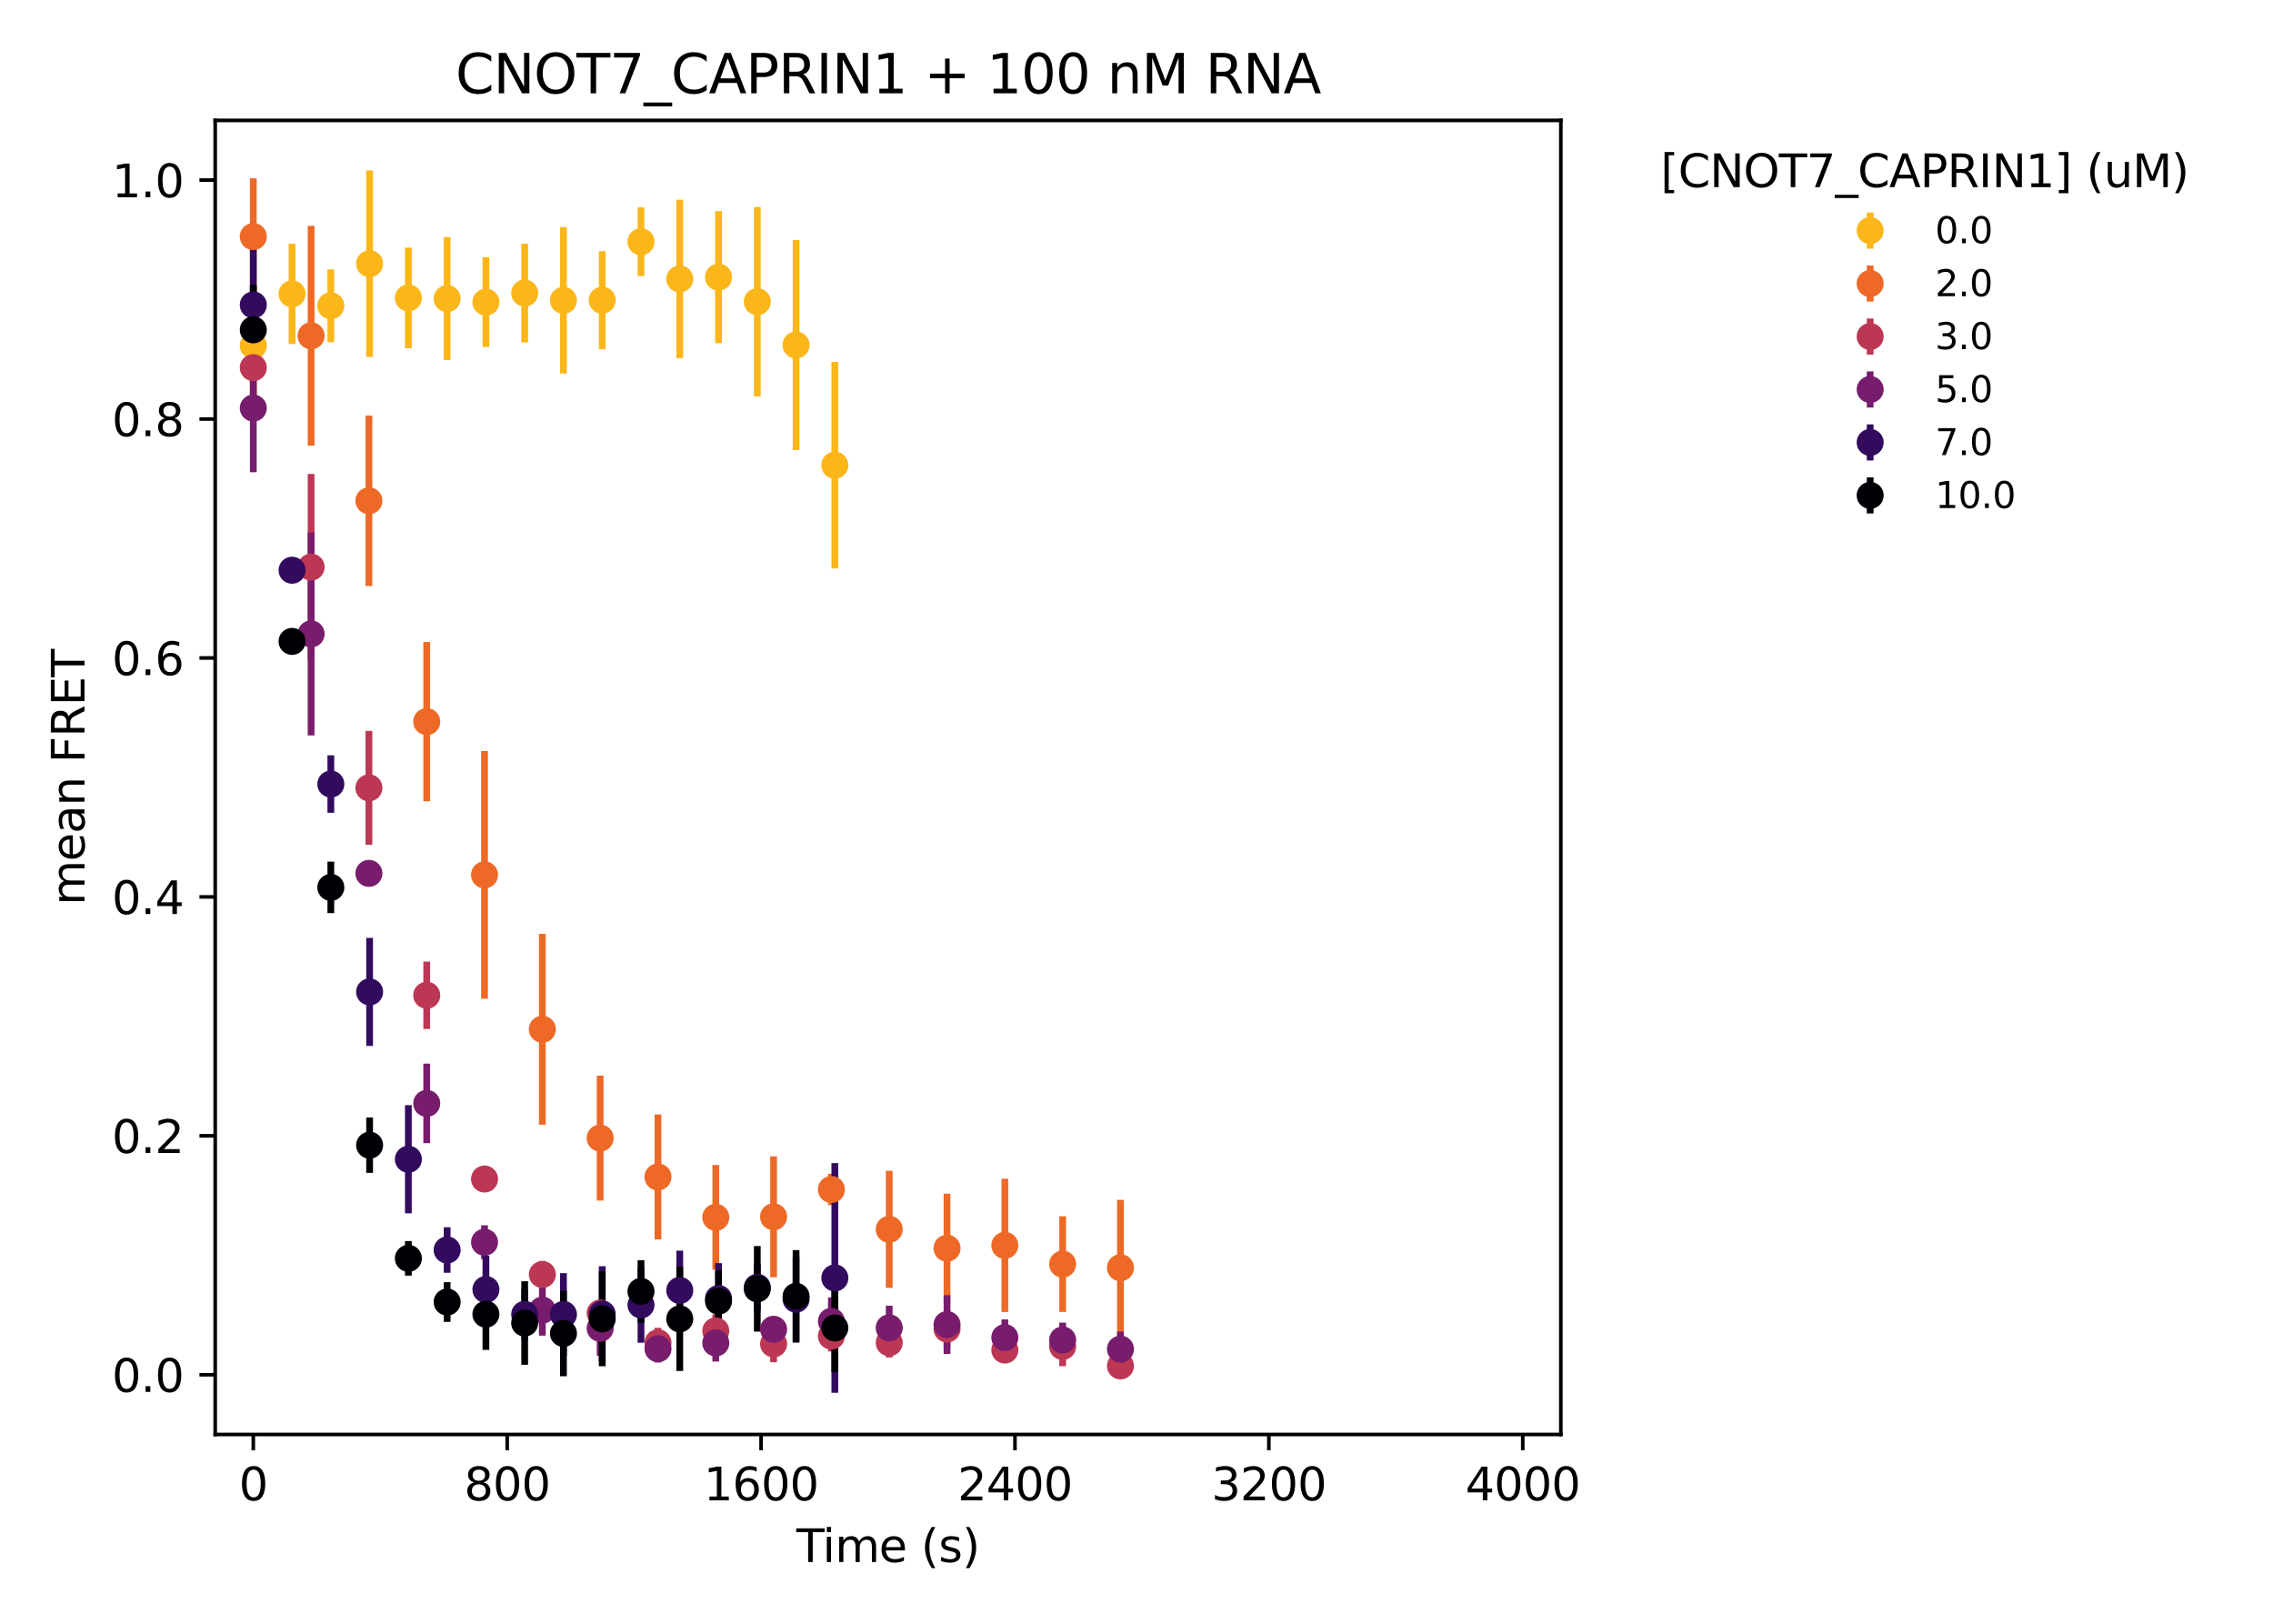 <?xml version="1.0" encoding="utf-8" standalone="no"?>
<!DOCTYPE svg PUBLIC "-//W3C//DTD SVG 1.1//EN"
  "http://www.w3.org/Graphics/SVG/1.1/DTD/svg11.dtd">
<svg xmlns:xlink="http://www.w3.org/1999/xlink" width="504pt" height="360pt" viewBox="0 0 504 360" xmlns="http://www.w3.org/2000/svg" version="1.1">
 <defs>
  <style type="text/css">*{stroke-linejoin: round; stroke-linecap: butt}</style>
 </defs>
 <g id="figure_1">
  <g id="patch_1">
   <path d="M 0 360 
L 504 360 
L 504 0 
L 0 0 
z
" style="fill: #ffffff"/>
  </g>
  <g id="axes_1">
   <g id="patch_2">
    <path d="M 47.72 318.04 
L 346.09 318.04 
L 346.09 26.689 
L 47.72 26.689 
z
" style="fill: #ffffff"/>
   </g>
   <g id="matplotlib.axis_1">
    <g id="xtick_1">
     <g id="line2d_1">
      <defs>
       <path id="mebf3f87aa3" d="M 0 0 
L 0 3.5 
" style="stroke: #000000; stroke-width: 0.8"/>
      </defs>
      <g>
       <use xlink:href="#mebf3f87aa3" x="56.164" y="318.04" style="stroke: #000000; stroke-width: 0.8"/>
      </g>
     </g>
     <g id="text_1">
      <!-- 0 -->
      <g transform="translate(52.983 332.638) scale(0.1 -0.1)">
       <defs>
        <path id="DejaVuSans-30" d="M 2034 4250 
Q 1547 4250 1301 3770 
Q 1056 3291 1056 2328 
Q 1056 1369 1301 889 
Q 1547 409 2034 409 
Q 2525 409 2770 889 
Q 3016 1369 3016 2328 
Q 3016 3291 2770 3770 
Q 2525 4250 2034 4250 
z
M 2034 4750 
Q 2819 4750 3233 4129 
Q 3647 3509 3647 2328 
Q 3647 1150 3233 529 
Q 2819 -91 2034 -91 
Q 1250 -91 836 529 
Q 422 1150 422 2328 
Q 422 3509 836 4129 
Q 1250 4750 2034 4750 
z
" transform="scale(0.016)"/>
       </defs>
       <use xlink:href="#DejaVuSans-30"/>
      </g>
     </g>
    </g>
    <g id="xtick_2">
     <g id="line2d_2">
      <g>
       <use xlink:href="#mebf3f87aa3" x="112.461" y="318.04" style="stroke: #000000; stroke-width: 0.8"/>
      </g>
     </g>
     <g id="text_2">
      <!-- 800 -->
      <g transform="translate(102.917 332.638) scale(0.1 -0.1)">
       <defs>
        <path id="DejaVuSans-38" d="M 2034 2216 
Q 1584 2216 1326 1975 
Q 1069 1734 1069 1313 
Q 1069 891 1326 650 
Q 1584 409 2034 409 
Q 2484 409 2743 651 
Q 3003 894 3003 1313 
Q 3003 1734 2745 1975 
Q 2488 2216 2034 2216 
z
M 1403 2484 
Q 997 2584 770 2862 
Q 544 3141 544 3541 
Q 544 4100 942 4425 
Q 1341 4750 2034 4750 
Q 2731 4750 3128 4425 
Q 3525 4100 3525 3541 
Q 3525 3141 3298 2862 
Q 3072 2584 2669 2484 
Q 3125 2378 3379 2068 
Q 3634 1759 3634 1313 
Q 3634 634 3220 271 
Q 2806 -91 2034 -91 
Q 1263 -91 848 271 
Q 434 634 434 1313 
Q 434 1759 690 2068 
Q 947 2378 1403 2484 
z
M 1172 3481 
Q 1172 3119 1398 2916 
Q 1625 2713 2034 2713 
Q 2441 2713 2670 2916 
Q 2900 3119 2900 3481 
Q 2900 3844 2670 4047 
Q 2441 4250 2034 4250 
Q 1625 4250 1398 4047 
Q 1172 3844 1172 3481 
z
" transform="scale(0.016)"/>
       </defs>
       <use xlink:href="#DejaVuSans-38"/>
       <use xlink:href="#DejaVuSans-30" x="63.623"/>
       <use xlink:href="#DejaVuSans-30" x="127.246"/>
      </g>
     </g>
    </g>
    <g id="xtick_3">
     <g id="line2d_3">
      <g>
       <use xlink:href="#mebf3f87aa3" x="168.757" y="318.04" style="stroke: #000000; stroke-width: 0.8"/>
      </g>
     </g>
     <g id="text_3">
      <!-- 1600 -->
      <g transform="translate(156.032 332.638) scale(0.1 -0.1)">
       <defs>
        <path id="DejaVuSans-31" d="M 794 531 
L 1825 531 
L 1825 4091 
L 703 3866 
L 703 4441 
L 1819 4666 
L 2450 4666 
L 2450 531 
L 3481 531 
L 3481 0 
L 794 0 
L 794 531 
z
" transform="scale(0.016)"/>
        <path id="DejaVuSans-36" d="M 2113 2584 
Q 1688 2584 1439 2293 
Q 1191 2003 1191 1497 
Q 1191 994 1439 701 
Q 1688 409 2113 409 
Q 2538 409 2786 701 
Q 3034 994 3034 1497 
Q 3034 2003 2786 2293 
Q 2538 2584 2113 2584 
z
M 3366 4563 
L 3366 3988 
Q 3128 4100 2886 4159 
Q 2644 4219 2406 4219 
Q 1781 4219 1451 3797 
Q 1122 3375 1075 2522 
Q 1259 2794 1537 2939 
Q 1816 3084 2150 3084 
Q 2853 3084 3261 2657 
Q 3669 2231 3669 1497 
Q 3669 778 3244 343 
Q 2819 -91 2113 -91 
Q 1303 -91 875 529 
Q 447 1150 447 2328 
Q 447 3434 972 4092 
Q 1497 4750 2381 4750 
Q 2619 4750 2861 4703 
Q 3103 4656 3366 4563 
z
" transform="scale(0.016)"/>
       </defs>
       <use xlink:href="#DejaVuSans-31"/>
       <use xlink:href="#DejaVuSans-36" x="63.623"/>
       <use xlink:href="#DejaVuSans-30" x="127.246"/>
       <use xlink:href="#DejaVuSans-30" x="190.869"/>
      </g>
     </g>
    </g>
    <g id="xtick_4">
     <g id="line2d_4">
      <g>
       <use xlink:href="#mebf3f87aa3" x="225.053" y="318.04" style="stroke: #000000; stroke-width: 0.8"/>
      </g>
     </g>
     <g id="text_4">
      <!-- 2400 -->
      <g transform="translate(212.328 332.638) scale(0.1 -0.1)">
       <defs>
        <path id="DejaVuSans-32" d="M 1228 531 
L 3431 531 
L 3431 0 
L 469 0 
L 469 531 
Q 828 903 1448 1529 
Q 2069 2156 2228 2338 
Q 2531 2678 2651 2914 
Q 2772 3150 2772 3378 
Q 2772 3750 2511 3984 
Q 2250 4219 1831 4219 
Q 1534 4219 1204 4116 
Q 875 4013 500 3803 
L 500 4441 
Q 881 4594 1212 4672 
Q 1544 4750 1819 4750 
Q 2544 4750 2975 4387 
Q 3406 4025 3406 3419 
Q 3406 3131 3298 2873 
Q 3191 2616 2906 2266 
Q 2828 2175 2409 1742 
Q 1991 1309 1228 531 
z
" transform="scale(0.016)"/>
        <path id="DejaVuSans-34" d="M 2419 4116 
L 825 1625 
L 2419 1625 
L 2419 4116 
z
M 2253 4666 
L 3047 4666 
L 3047 1625 
L 3713 1625 
L 3713 1100 
L 3047 1100 
L 3047 0 
L 2419 0 
L 2419 1100 
L 313 1100 
L 313 1709 
L 2253 4666 
z
" transform="scale(0.016)"/>
       </defs>
       <use xlink:href="#DejaVuSans-32"/>
       <use xlink:href="#DejaVuSans-34" x="63.623"/>
       <use xlink:href="#DejaVuSans-30" x="127.246"/>
       <use xlink:href="#DejaVuSans-30" x="190.869"/>
      </g>
     </g>
    </g>
    <g id="xtick_5">
     <g id="line2d_5">
      <g>
       <use xlink:href="#mebf3f87aa3" x="281.349" y="318.04" style="stroke: #000000; stroke-width: 0.8"/>
      </g>
     </g>
     <g id="text_5">
      <!-- 3200 -->
      <g transform="translate(268.624 332.638) scale(0.1 -0.1)">
       <defs>
        <path id="DejaVuSans-33" d="M 2597 2516 
Q 3050 2419 3304 2112 
Q 3559 1806 3559 1356 
Q 3559 666 3084 287 
Q 2609 -91 1734 -91 
Q 1441 -91 1130 -33 
Q 819 25 488 141 
L 488 750 
Q 750 597 1062 519 
Q 1375 441 1716 441 
Q 2309 441 2620 675 
Q 2931 909 2931 1356 
Q 2931 1769 2642 2001 
Q 2353 2234 1838 2234 
L 1294 2234 
L 1294 2753 
L 1863 2753 
Q 2328 2753 2575 2939 
Q 2822 3125 2822 3475 
Q 2822 3834 2567 4026 
Q 2313 4219 1838 4219 
Q 1578 4219 1281 4162 
Q 984 4106 628 3988 
L 628 4550 
Q 988 4650 1302 4700 
Q 1616 4750 1894 4750 
Q 2613 4750 3031 4423 
Q 3450 4097 3450 3541 
Q 3450 3153 3228 2886 
Q 3006 2619 2597 2516 
z
" transform="scale(0.016)"/>
       </defs>
       <use xlink:href="#DejaVuSans-33"/>
       <use xlink:href="#DejaVuSans-32" x="63.623"/>
       <use xlink:href="#DejaVuSans-30" x="127.246"/>
       <use xlink:href="#DejaVuSans-30" x="190.869"/>
      </g>
     </g>
    </g>
    <g id="xtick_6">
     <g id="line2d_6">
      <g>
       <use xlink:href="#mebf3f87aa3" x="337.646" y="318.04" style="stroke: #000000; stroke-width: 0.8"/>
      </g>
     </g>
     <g id="text_6">
      <!-- 4000 -->
      <g transform="translate(324.921 332.638) scale(0.1 -0.1)">
       <use xlink:href="#DejaVuSans-34"/>
       <use xlink:href="#DejaVuSans-30" x="63.623"/>
       <use xlink:href="#DejaVuSans-30" x="127.246"/>
       <use xlink:href="#DejaVuSans-30" x="190.869"/>
      </g>
     </g>
    </g>
    <g id="text_7">
     <!-- Time (s) -->
     <g transform="translate(176.576 346.317) scale(0.1 -0.1)">
      <defs>
       <path id="DejaVuSans-54" d="M -19 4666 
L 3928 4666 
L 3928 4134 
L 2272 4134 
L 2272 0 
L 1638 0 
L 1638 4134 
L -19 4134 
L -19 4666 
z
" transform="scale(0.016)"/>
       <path id="DejaVuSans-69" d="M 603 3500 
L 1178 3500 
L 1178 0 
L 603 0 
L 603 3500 
z
M 603 4863 
L 1178 4863 
L 1178 4134 
L 603 4134 
L 603 4863 
z
" transform="scale(0.016)"/>
       <path id="DejaVuSans-6d" d="M 3328 2828 
Q 3544 3216 3844 3400 
Q 4144 3584 4550 3584 
Q 5097 3584 5394 3201 
Q 5691 2819 5691 2113 
L 5691 0 
L 5113 0 
L 5113 2094 
Q 5113 2597 4934 2840 
Q 4756 3084 4391 3084 
Q 3944 3084 3684 2787 
Q 3425 2491 3425 1978 
L 3425 0 
L 2847 0 
L 2847 2094 
Q 2847 2600 2669 2842 
Q 2491 3084 2119 3084 
Q 1678 3084 1418 2786 
Q 1159 2488 1159 1978 
L 1159 0 
L 581 0 
L 581 3500 
L 1159 3500 
L 1159 2956 
Q 1356 3278 1631 3431 
Q 1906 3584 2284 3584 
Q 2666 3584 2933 3390 
Q 3200 3197 3328 2828 
z
" transform="scale(0.016)"/>
       <path id="DejaVuSans-65" d="M 3597 1894 
L 3597 1613 
L 953 1613 
Q 991 1019 1311 708 
Q 1631 397 2203 397 
Q 2534 397 2845 478 
Q 3156 559 3463 722 
L 3463 178 
Q 3153 47 2828 -22 
Q 2503 -91 2169 -91 
Q 1331 -91 842 396 
Q 353 884 353 1716 
Q 353 2575 817 3079 
Q 1281 3584 2069 3584 
Q 2775 3584 3186 3129 
Q 3597 2675 3597 1894 
z
M 3022 2063 
Q 3016 2534 2758 2815 
Q 2500 3097 2075 3097 
Q 1594 3097 1305 2825 
Q 1016 2553 972 2059 
L 3022 2063 
z
" transform="scale(0.016)"/>
       <path id="DejaVuSans-20" transform="scale(0.016)"/>
       <path id="DejaVuSans-28" d="M 1984 4856 
Q 1566 4138 1362 3434 
Q 1159 2731 1159 2009 
Q 1159 1288 1364 580 
Q 1569 -128 1984 -844 
L 1484 -844 
Q 1016 -109 783 600 
Q 550 1309 550 2009 
Q 550 2706 781 3412 
Q 1013 4119 1484 4856 
L 1984 4856 
z
" transform="scale(0.016)"/>
       <path id="DejaVuSans-73" d="M 2834 3397 
L 2834 2853 
Q 2591 2978 2328 3040 
Q 2066 3103 1784 3103 
Q 1356 3103 1142 2972 
Q 928 2841 928 2578 
Q 928 2378 1081 2264 
Q 1234 2150 1697 2047 
L 1894 2003 
Q 2506 1872 2764 1633 
Q 3022 1394 3022 966 
Q 3022 478 2636 193 
Q 2250 -91 1575 -91 
Q 1294 -91 989 -36 
Q 684 19 347 128 
L 347 722 
Q 666 556 975 473 
Q 1284 391 1588 391 
Q 1994 391 2212 530 
Q 2431 669 2431 922 
Q 2431 1156 2273 1281 
Q 2116 1406 1581 1522 
L 1381 1569 
Q 847 1681 609 1914 
Q 372 2147 372 2553 
Q 372 3047 722 3315 
Q 1072 3584 1716 3584 
Q 2034 3584 2315 3537 
Q 2597 3491 2834 3397 
z
" transform="scale(0.016)"/>
       <path id="DejaVuSans-29" d="M 513 4856 
L 1013 4856 
Q 1481 4119 1714 3412 
Q 1947 2706 1947 2009 
Q 1947 1309 1714 600 
Q 1481 -109 1013 -844 
L 513 -844 
Q 928 -128 1133 580 
Q 1338 1288 1338 2009 
Q 1338 2731 1133 3434 
Q 928 4138 513 4856 
z
" transform="scale(0.016)"/>
      </defs>
      <use xlink:href="#DejaVuSans-54"/>
      <use xlink:href="#DejaVuSans-69" x="57.959"/>
      <use xlink:href="#DejaVuSans-6d" x="85.742"/>
      <use xlink:href="#DejaVuSans-65" x="183.154"/>
      <use xlink:href="#DejaVuSans-20" x="244.678"/>
      <use xlink:href="#DejaVuSans-28" x="276.465"/>
      <use xlink:href="#DejaVuSans-73" x="315.479"/>
      <use xlink:href="#DejaVuSans-29" x="367.578"/>
     </g>
    </g>
   </g>
   <g id="matplotlib.axis_2">
    <g id="ytick_1">
     <g id="line2d_7">
      <defs>
       <path id="me60d59cb6f" d="M 0 0 
L -3.5 0 
" style="stroke: #000000; stroke-width: 0.8"/>
      </defs>
      <g>
       <use xlink:href="#me60d59cb6f" x="47.72" y="304.797" style="stroke: #000000; stroke-width: 0.8"/>
      </g>
     </g>
     <g id="text_8">
      <!-- 0.0 -->
      <g transform="translate(24.817 308.596) scale(0.1 -0.1)">
       <defs>
        <path id="DejaVuSans-2e" d="M 684 794 
L 1344 794 
L 1344 0 
L 684 0 
L 684 794 
z
" transform="scale(0.016)"/>
       </defs>
       <use xlink:href="#DejaVuSans-30"/>
       <use xlink:href="#DejaVuSans-2e" x="63.623"/>
       <use xlink:href="#DejaVuSans-30" x="95.41"/>
      </g>
     </g>
    </g>
    <g id="ytick_2">
     <g id="line2d_8">
      <g>
       <use xlink:href="#me60d59cb6f" x="47.72" y="251.824" style="stroke: #000000; stroke-width: 0.8"/>
      </g>
     </g>
     <g id="text_9">
      <!-- 0.2 -->
      <g transform="translate(24.817 255.623) scale(0.1 -0.1)">
       <use xlink:href="#DejaVuSans-30"/>
       <use xlink:href="#DejaVuSans-2e" x="63.623"/>
       <use xlink:href="#DejaVuSans-32" x="95.41"/>
      </g>
     </g>
    </g>
    <g id="ytick_3">
     <g id="line2d_9">
      <g>
       <use xlink:href="#me60d59cb6f" x="47.72" y="198.851" style="stroke: #000000; stroke-width: 0.8"/>
      </g>
     </g>
     <g id="text_10">
      <!-- 0.4 -->
      <g transform="translate(24.817 202.65) scale(0.1 -0.1)">
       <use xlink:href="#DejaVuSans-30"/>
       <use xlink:href="#DejaVuSans-2e" x="63.623"/>
       <use xlink:href="#DejaVuSans-34" x="95.41"/>
      </g>
     </g>
    </g>
    <g id="ytick_4">
     <g id="line2d_10">
      <g>
       <use xlink:href="#me60d59cb6f" x="47.72" y="145.878" style="stroke: #000000; stroke-width: 0.8"/>
      </g>
     </g>
     <g id="text_11">
      <!-- 0.6 -->
      <g transform="translate(24.817 149.677) scale(0.1 -0.1)">
       <use xlink:href="#DejaVuSans-30"/>
       <use xlink:href="#DejaVuSans-2e" x="63.623"/>
       <use xlink:href="#DejaVuSans-36" x="95.41"/>
      </g>
     </g>
    </g>
    <g id="ytick_5">
     <g id="line2d_11">
      <g>
       <use xlink:href="#me60d59cb6f" x="47.72" y="92.905" style="stroke: #000000; stroke-width: 0.8"/>
      </g>
     </g>
     <g id="text_12">
      <!-- 0.8 -->
      <g transform="translate(24.817 96.704) scale(0.1 -0.1)">
       <use xlink:href="#DejaVuSans-30"/>
       <use xlink:href="#DejaVuSans-2e" x="63.623"/>
       <use xlink:href="#DejaVuSans-38" x="95.41"/>
      </g>
     </g>
    </g>
    <g id="ytick_6">
     <g id="line2d_12">
      <g>
       <use xlink:href="#me60d59cb6f" x="47.72" y="39.932" style="stroke: #000000; stroke-width: 0.8"/>
      </g>
     </g>
     <g id="text_13">
      <!-- 1.0 -->
      <g transform="translate(24.817 43.731) scale(0.1 -0.1)">
       <use xlink:href="#DejaVuSans-31"/>
       <use xlink:href="#DejaVuSans-2e" x="63.623"/>
       <use xlink:href="#DejaVuSans-30" x="95.41"/>
      </g>
     </g>
    </g>
    <g id="text_14">
     <!-- mean FRET -->
     <g transform="translate(18.737 200.696) rotate(-90) scale(0.1 -0.1)">
      <defs>
       <path id="DejaVuSans-61" d="M 2194 1759 
Q 1497 1759 1228 1600 
Q 959 1441 959 1056 
Q 959 750 1161 570 
Q 1363 391 1709 391 
Q 2188 391 2477 730 
Q 2766 1069 2766 1631 
L 2766 1759 
L 2194 1759 
z
M 3341 1997 
L 3341 0 
L 2766 0 
L 2766 531 
Q 2569 213 2275 61 
Q 1981 -91 1556 -91 
Q 1019 -91 701 211 
Q 384 513 384 1019 
Q 384 1609 779 1909 
Q 1175 2209 1959 2209 
L 2766 2209 
L 2766 2266 
Q 2766 2663 2505 2880 
Q 2244 3097 1772 3097 
Q 1472 3097 1187 3025 
Q 903 2953 641 2809 
L 641 3341 
Q 956 3463 1253 3523 
Q 1550 3584 1831 3584 
Q 2591 3584 2966 3190 
Q 3341 2797 3341 1997 
z
" transform="scale(0.016)"/>
       <path id="DejaVuSans-6e" d="M 3513 2113 
L 3513 0 
L 2938 0 
L 2938 2094 
Q 2938 2591 2744 2837 
Q 2550 3084 2163 3084 
Q 1697 3084 1428 2787 
Q 1159 2491 1159 1978 
L 1159 0 
L 581 0 
L 581 3500 
L 1159 3500 
L 1159 2956 
Q 1366 3272 1645 3428 
Q 1925 3584 2291 3584 
Q 2894 3584 3203 3211 
Q 3513 2838 3513 2113 
z
" transform="scale(0.016)"/>
       <path id="DejaVuSans-46" d="M 628 4666 
L 3309 4666 
L 3309 4134 
L 1259 4134 
L 1259 2759 
L 3109 2759 
L 3109 2228 
L 1259 2228 
L 1259 0 
L 628 0 
L 628 4666 
z
" transform="scale(0.016)"/>
       <path id="DejaVuSans-52" d="M 2841 2188 
Q 3044 2119 3236 1894 
Q 3428 1669 3622 1275 
L 4263 0 
L 3584 0 
L 2988 1197 
Q 2756 1666 2539 1819 
Q 2322 1972 1947 1972 
L 1259 1972 
L 1259 0 
L 628 0 
L 628 4666 
L 2053 4666 
Q 2853 4666 3247 4331 
Q 3641 3997 3641 3322 
Q 3641 2881 3436 2590 
Q 3231 2300 2841 2188 
z
M 1259 4147 
L 1259 2491 
L 2053 2491 
Q 2509 2491 2742 2702 
Q 2975 2913 2975 3322 
Q 2975 3731 2742 3939 
Q 2509 4147 2053 4147 
L 1259 4147 
z
" transform="scale(0.016)"/>
       <path id="DejaVuSans-45" d="M 628 4666 
L 3578 4666 
L 3578 4134 
L 1259 4134 
L 1259 2753 
L 3481 2753 
L 3481 2222 
L 1259 2222 
L 1259 531 
L 3634 531 
L 3634 0 
L 628 0 
L 628 4666 
z
" transform="scale(0.016)"/>
      </defs>
      <use xlink:href="#DejaVuSans-6d"/>
      <use xlink:href="#DejaVuSans-65" x="97.412"/>
      <use xlink:href="#DejaVuSans-61" x="158.936"/>
      <use xlink:href="#DejaVuSans-6e" x="220.215"/>
      <use xlink:href="#DejaVuSans-20" x="283.594"/>
      <use xlink:href="#DejaVuSans-46" x="315.381"/>
      <use xlink:href="#DejaVuSans-52" x="372.9"/>
      <use xlink:href="#DejaVuSans-45" x="442.383"/>
      <use xlink:href="#DejaVuSans-54" x="505.566"/>
     </g>
    </g>
   </g>
   <g id="LineCollection_1">
    <path d="M 56.164 89.386 
L 56.164 63.889 
" clip-path="url(#p72f87d2838)" style="fill: none; stroke: #fbb61a; stroke-width: 1.5"/>
    <path d="M 64.761 76.261 
L 64.761 54.041 
" clip-path="url(#p72f87d2838)" style="fill: none; stroke: #fbb61a; stroke-width: 1.5"/>
    <path d="M 73.357 75.866 
L 73.357 59.715 
" clip-path="url(#p72f87d2838)" style="fill: none; stroke: #fbb61a; stroke-width: 1.5"/>
    <path d="M 81.954 79.141 
L 81.954 37.784 
" clip-path="url(#p72f87d2838)" style="fill: none; stroke: #fbb61a; stroke-width: 1.5"/>
    <path d="M 90.55 77.216 
L 90.55 54.884 
" clip-path="url(#p72f87d2838)" style="fill: none; stroke: #fbb61a; stroke-width: 1.5"/>
    <path d="M 99.146 79.834 
L 99.146 52.563 
" clip-path="url(#p72f87d2838)" style="fill: none; stroke: #fbb61a; stroke-width: 1.5"/>
    <path d="M 107.743 76.934 
L 107.743 57.033 
" clip-path="url(#p72f87d2838)" style="fill: none; stroke: #fbb61a; stroke-width: 1.5"/>
    <path d="M 116.339 75.929 
L 116.339 54.03 
" clip-path="url(#p72f87d2838)" style="fill: none; stroke: #fbb61a; stroke-width: 1.5"/>
    <path d="M 124.935 82.824 
L 124.935 50.358 
" clip-path="url(#p72f87d2838)" style="fill: none; stroke: #fbb61a; stroke-width: 1.5"/>
    <path d="M 133.532 77.411 
L 133.532 55.714 
" clip-path="url(#p72f87d2838)" style="fill: none; stroke: #fbb61a; stroke-width: 1.5"/>
    <path d="M 142.128 61.221 
L 142.128 45.977 
" clip-path="url(#p72f87d2838)" style="fill: none; stroke: #fbb61a; stroke-width: 1.5"/>
    <path d="M 150.725 79.404 
L 150.725 44.282 
" clip-path="url(#p72f87d2838)" style="fill: none; stroke: #fbb61a; stroke-width: 1.5"/>
    <path d="M 159.321 76.083 
L 159.321 46.804 
" clip-path="url(#p72f87d2838)" style="fill: none; stroke: #fbb61a; stroke-width: 1.5"/>
    <path d="M 167.917 87.877 
L 167.917 45.902 
" clip-path="url(#p72f87d2838)" style="fill: none; stroke: #fbb61a; stroke-width: 1.5"/>
    <path d="M 176.514 99.762 
L 176.514 53.206 
" clip-path="url(#p72f87d2838)" style="fill: none; stroke: #fbb61a; stroke-width: 1.5"/>
    <path d="M 185.11 126.027 
L 185.11 80.249 
" clip-path="url(#p72f87d2838)" style="fill: none; stroke: #fbb61a; stroke-width: 1.5"/>
   </g>
   <g id="LineCollection_2">
    <path d="M 56.164 65.363 
L 56.164 39.537 
" clip-path="url(#p72f87d2838)" style="fill: none; stroke: #ed6925; stroke-width: 1.5"/>
    <path d="M 68.983 98.812 
L 68.983 50.081 
" clip-path="url(#p72f87d2838)" style="fill: none; stroke: #ed6925; stroke-width: 1.5"/>
    <path d="M 81.802 129.922 
L 81.802 92.134 
" clip-path="url(#p72f87d2838)" style="fill: none; stroke: #ed6925; stroke-width: 1.5"/>
    <path d="M 94.62 177.651 
L 94.62 142.343 
" clip-path="url(#p72f87d2838)" style="fill: none; stroke: #ed6925; stroke-width: 1.5"/>
    <path d="M 107.439 221.423 
L 107.439 166.511 
" clip-path="url(#p72f87d2838)" style="fill: none; stroke: #ed6925; stroke-width: 1.5"/>
    <path d="M 120.257 249.35 
L 120.257 207.042 
" clip-path="url(#p72f87d2838)" style="fill: none; stroke: #ed6925; stroke-width: 1.5"/>
    <path d="M 133.076 266.18 
L 133.076 238.478 
" clip-path="url(#p72f87d2838)" style="fill: none; stroke: #ed6925; stroke-width: 1.5"/>
    <path d="M 145.895 274.795 
L 145.895 247.09 
" clip-path="url(#p72f87d2838)" style="fill: none; stroke: #ed6925; stroke-width: 1.5"/>
    <path d="M 158.713 281.503 
L 158.713 258.289 
" clip-path="url(#p72f87d2838)" style="fill: none; stroke: #ed6925; stroke-width: 1.5"/>
    <path d="M 171.532 283.168 
L 171.532 256.384 
" clip-path="url(#p72f87d2838)" style="fill: none; stroke: #ed6925; stroke-width: 1.5"/>
    <path d="M 184.35 267.207 
L 184.35 260.237 
" clip-path="url(#p72f87d2838)" style="fill: none; stroke: #ed6925; stroke-width: 1.5"/>
    <path d="M 197.169 285.539 
L 197.169 259.577 
" clip-path="url(#p72f87d2838)" style="fill: none; stroke: #ed6925; stroke-width: 1.5"/>
    <path d="M 209.988 288.846 
L 209.988 264.646 
" clip-path="url(#p72f87d2838)" style="fill: none; stroke: #ed6925; stroke-width: 1.5"/>
    <path d="M 222.806 290.887 
L 222.806 261.337 
" clip-path="url(#p72f87d2838)" style="fill: none; stroke: #ed6925; stroke-width: 1.5"/>
    <path d="M 235.625 290.863 
L 235.625 269.664 
" clip-path="url(#p72f87d2838)" style="fill: none; stroke: #ed6925; stroke-width: 1.5"/>
    <path d="M 248.443 296.119 
L 248.443 266.017 
" clip-path="url(#p72f87d2838)" style="fill: none; stroke: #ed6925; stroke-width: 1.5"/>
   </g>
   <g id="LineCollection_3">
    <path d="M 56.164 91.859 
L 56.164 71.163 
" clip-path="url(#p72f87d2838)" style="fill: none; stroke: #bc3754; stroke-width: 1.5"/>
    <path d="M 68.983 146.4 
L 68.983 105.071 
" clip-path="url(#p72f87d2838)" style="fill: none; stroke: #bc3754; stroke-width: 1.5"/>
    <path d="M 81.802 187.301 
L 81.802 162.045 
" clip-path="url(#p72f87d2838)" style="fill: none; stroke: #bc3754; stroke-width: 1.5"/>
    <path d="M 94.62 228.13 
L 94.62 213.198 
" clip-path="url(#p72f87d2838)" style="fill: none; stroke: #bc3754; stroke-width: 1.5"/>
    <path d="M 107.439 262.186 
L 107.439 260.615 
" clip-path="url(#p72f87d2838)" style="fill: none; stroke: #bc3754; stroke-width: 1.5"/>
    <path d="M 120.257 285.553 
L 120.257 279.573 
" clip-path="url(#p72f87d2838)" style="fill: none; stroke: #bc3754; stroke-width: 1.5"/>
    <path d="M 133.076 293.278 
L 133.076 288.954 
" clip-path="url(#p72f87d2838)" style="fill: none; stroke: #bc3754; stroke-width: 1.5"/>
    <path d="M 145.895 301.006 
L 145.895 294.39 
" clip-path="url(#p72f87d2838)" style="fill: none; stroke: #bc3754; stroke-width: 1.5"/>
    <path d="M 158.713 298.739 
L 158.713 291.4 
" clip-path="url(#p72f87d2838)" style="fill: none; stroke: #bc3754; stroke-width: 1.5"/>
    <path d="M 171.532 302.025 
L 171.532 293.891 
" clip-path="url(#p72f87d2838)" style="fill: none; stroke: #bc3754; stroke-width: 1.5"/>
    <path d="M 184.35 299.63 
L 184.35 292.828 
" clip-path="url(#p72f87d2838)" style="fill: none; stroke: #bc3754; stroke-width: 1.5"/>
    <path d="M 197.169 300.958 
L 197.169 294.438 
" clip-path="url(#p72f87d2838)" style="fill: none; stroke: #bc3754; stroke-width: 1.5"/>
    <path d="M 209.988 298.963 
L 209.988 290.333 
" clip-path="url(#p72f87d2838)" style="fill: none; stroke: #bc3754; stroke-width: 1.5"/>
    <path d="M 222.806 301.318 
L 222.806 297.314 
" clip-path="url(#p72f87d2838)" style="fill: none; stroke: #bc3754; stroke-width: 1.5"/>
    <path d="M 235.625 302.902 
L 235.625 294.145 
" clip-path="url(#p72f87d2838)" style="fill: none; stroke: #bc3754; stroke-width: 1.5"/>
    <path d="M 248.443 304.465 
L 248.443 301.198 
" clip-path="url(#p72f87d2838)" style="fill: none; stroke: #bc3754; stroke-width: 1.5"/>
   </g>
   <g id="LineCollection_4">
    <path d="M 56.164 104.692 
L 56.164 76.261 
" clip-path="url(#p72f87d2838)" style="fill: none; stroke: #781c6d; stroke-width: 1.5"/>
    <path d="M 68.983 163.048 
L 68.983 118.046 
" clip-path="url(#p72f87d2838)" style="fill: none; stroke: #781c6d; stroke-width: 1.5"/>
    <path d="M 81.802 196.366 
L 81.802 190.904 
" clip-path="url(#p72f87d2838)" style="fill: none; stroke: #781c6d; stroke-width: 1.5"/>
    <path d="M 94.62 253.456 
L 94.62 235.814 
" clip-path="url(#p72f87d2838)" style="fill: none; stroke: #781c6d; stroke-width: 1.5"/>
    <path d="M 107.439 279.177 
L 107.439 271.658 
" clip-path="url(#p72f87d2838)" style="fill: none; stroke: #781c6d; stroke-width: 1.5"/>
    <path d="M 120.257 296.129 
L 120.257 284.796 
" clip-path="url(#p72f87d2838)" style="fill: none; stroke: #781c6d; stroke-width: 1.5"/>
    <path d="M 133.076 300.585 
L 133.076 288.43 
" clip-path="url(#p72f87d2838)" style="fill: none; stroke: #781c6d; stroke-width: 1.5"/>
    <path d="M 145.895 302.078 
L 145.895 295.989 
" clip-path="url(#p72f87d2838)" style="fill: none; stroke: #781c6d; stroke-width: 1.5"/>
    <path d="M 158.713 301.864 
L 158.713 293.617 
" clip-path="url(#p72f87d2838)" style="fill: none; stroke: #781c6d; stroke-width: 1.5"/>
    <path d="M 171.532 297.049 
L 171.532 292.382 
" clip-path="url(#p72f87d2838)" style="fill: none; stroke: #781c6d; stroke-width: 1.5"/>
    <path d="M 184.35 298.266 
L 184.35 287.645 
" clip-path="url(#p72f87d2838)" style="fill: none; stroke: #781c6d; stroke-width: 1.5"/>
    <path d="M 197.169 299.296 
L 197.169 289.479 
" clip-path="url(#p72f87d2838)" style="fill: none; stroke: #781c6d; stroke-width: 1.5"/>
    <path d="M 209.988 300.197 
L 209.988 287.156 
" clip-path="url(#p72f87d2838)" style="fill: none; stroke: #781c6d; stroke-width: 1.5"/>
    <path d="M 222.806 300.589 
L 222.806 292.533 
" clip-path="url(#p72f87d2838)" style="fill: none; stroke: #781c6d; stroke-width: 1.5"/>
    <path d="M 235.625 300.944 
L 235.625 293.232 
" clip-path="url(#p72f87d2838)" style="fill: none; stroke: #781c6d; stroke-width: 1.5"/>
    <path d="M 248.443 303.005 
L 248.443 295.218 
" clip-path="url(#p72f87d2838)" style="fill: none; stroke: #781c6d; stroke-width: 1.5"/>
   </g>
   <g id="LineCollection_5">
    <path d="M 56.164 81.499 
L 56.164 53.712 
" clip-path="url(#p72f87d2838)" style="fill: none; stroke: #320a5e; stroke-width: 1.5"/>
    <path d="M 64.761 128.03 
L 64.761 124.819 
" clip-path="url(#p72f87d2838)" style="fill: none; stroke: #320a5e; stroke-width: 1.5"/>
    <path d="M 73.357 180.21 
L 73.357 167.465 
" clip-path="url(#p72f87d2838)" style="fill: none; stroke: #320a5e; stroke-width: 1.5"/>
    <path d="M 81.954 231.891 
L 81.954 207.948 
" clip-path="url(#p72f87d2838)" style="fill: none; stroke: #320a5e; stroke-width: 1.5"/>
    <path d="M 90.55 269.008 
L 90.55 245.023 
" clip-path="url(#p72f87d2838)" style="fill: none; stroke: #320a5e; stroke-width: 1.5"/>
    <path d="M 99.146 282.188 
L 99.146 272.089 
" clip-path="url(#p72f87d2838)" style="fill: none; stroke: #320a5e; stroke-width: 1.5"/>
    <path d="M 107.743 293.398 
L 107.743 278.395 
" clip-path="url(#p72f87d2838)" style="fill: none; stroke: #320a5e; stroke-width: 1.5"/>
    <path d="M 116.339 297 
L 116.339 285.828 
" clip-path="url(#p72f87d2838)" style="fill: none; stroke: #320a5e; stroke-width: 1.5"/>
    <path d="M 124.935 300.589 
L 124.935 282.262 
" clip-path="url(#p72f87d2838)" style="fill: none; stroke: #320a5e; stroke-width: 1.5"/>
    <path d="M 133.532 301.929 
L 133.532 280.737 
" clip-path="url(#p72f87d2838)" style="fill: none; stroke: #320a5e; stroke-width: 1.5"/>
    <path d="M 142.128 297.691 
L 142.128 280.938 
" clip-path="url(#p72f87d2838)" style="fill: none; stroke: #320a5e; stroke-width: 1.5"/>
    <path d="M 150.725 294.911 
L 150.725 277.277 
" clip-path="url(#p72f87d2838)" style="fill: none; stroke: #320a5e; stroke-width: 1.5"/>
    <path d="M 159.321 295.764 
L 159.321 280.043 
" clip-path="url(#p72f87d2838)" style="fill: none; stroke: #320a5e; stroke-width: 1.5"/>
    <path d="M 167.917 290.619 
L 167.917 280.198 
" clip-path="url(#p72f87d2838)" style="fill: none; stroke: #320a5e; stroke-width: 1.5"/>
    <path d="M 176.514 297.465 
L 176.514 278.63 
" clip-path="url(#p72f87d2838)" style="fill: none; stroke: #320a5e; stroke-width: 1.5"/>
    <path d="M 185.11 308.794 
L 185.11 257.872 
" clip-path="url(#p72f87d2838)" style="fill: none; stroke: #320a5e; stroke-width: 1.5"/>
   </g>
   <g id="LineCollection_6">
    <path d="M 56.164 83.061 
L 56.164 63.187 
" clip-path="url(#p72f87d2838)" style="fill: none; stroke: #000004; stroke-width: 1.5"/>
    <path d="M 64.761 144.728 
L 64.761 139.677 
" clip-path="url(#p72f87d2838)" style="fill: none; stroke: #000004; stroke-width: 1.5"/>
    <path d="M 73.357 202.45 
L 73.357 191.043 
" clip-path="url(#p72f87d2838)" style="fill: none; stroke: #000004; stroke-width: 1.5"/>
    <path d="M 81.954 260.039 
L 81.954 247.757 
" clip-path="url(#p72f87d2838)" style="fill: none; stroke: #000004; stroke-width: 1.5"/>
    <path d="M 90.55 282.816 
L 90.55 275.159 
" clip-path="url(#p72f87d2838)" style="fill: none; stroke: #000004; stroke-width: 1.5"/>
    <path d="M 99.146 293.077 
L 99.146 284.275 
" clip-path="url(#p72f87d2838)" style="fill: none; stroke: #000004; stroke-width: 1.5"/>
    <path d="M 107.743 299.278 
L 107.743 283.469 
" clip-path="url(#p72f87d2838)" style="fill: none; stroke: #000004; stroke-width: 1.5"/>
    <path d="M 116.339 302.584 
L 116.339 284.067 
" clip-path="url(#p72f87d2838)" style="fill: none; stroke: #000004; stroke-width: 1.5"/>
    <path d="M 124.935 305.124 
L 124.935 286.146 
" clip-path="url(#p72f87d2838)" style="fill: none; stroke: #000004; stroke-width: 1.5"/>
    <path d="M 133.532 302.913 
L 133.532 281.903 
" clip-path="url(#p72f87d2838)" style="fill: none; stroke: #000004; stroke-width: 1.5"/>
    <path d="M 142.128 293.237 
L 142.128 279.391 
" clip-path="url(#p72f87d2838)" style="fill: none; stroke: #000004; stroke-width: 1.5"/>
    <path d="M 150.725 303.96 
L 150.725 280.857 
" clip-path="url(#p72f87d2838)" style="fill: none; stroke: #000004; stroke-width: 1.5"/>
    <path d="M 159.321 295.285 
L 159.321 281.673 
" clip-path="url(#p72f87d2838)" style="fill: none; stroke: #000004; stroke-width: 1.5"/>
    <path d="M 167.917 295.233 
L 167.917 276.253 
" clip-path="url(#p72f87d2838)" style="fill: none; stroke: #000004; stroke-width: 1.5"/>
    <path d="M 176.514 297.673 
L 176.514 277.159 
" clip-path="url(#p72f87d2838)" style="fill: none; stroke: #000004; stroke-width: 1.5"/>
    <path d="M 185.11 304.239 
L 185.11 284.604 
" clip-path="url(#p72f87d2838)" style="fill: none; stroke: #000004; stroke-width: 1.5"/>
   </g>
   <g id="line2d_13">
    <defs>
     <path id="mec52237421" d="M 0 2.5 
C 0.663 2.5 1.299 2.237 1.768 1.768 
C 2.237 1.299 2.5 0.663 2.5 0 
C 2.5 -0.663 2.237 -1.299 1.768 -1.768 
C 1.299 -2.237 0.663 -2.5 0 -2.5 
C -0.663 -2.5 -1.299 -2.237 -1.768 -1.768 
C -2.237 -1.299 -2.5 -0.663 -2.5 0 
C -2.5 0.663 -2.237 1.299 -1.768 1.768 
C -1.299 2.237 -0.663 2.5 0 2.5 
z
" style="stroke: #fbb61a"/>
    </defs>
    <g clip-path="url(#p72f87d2838)">
     <use xlink:href="#mec52237421" x="56.164" y="76.637" style="fill: #fbb61a; stroke: #fbb61a"/>
     <use xlink:href="#mec52237421" x="64.761" y="65.151" style="fill: #fbb61a; stroke: #fbb61a"/>
     <use xlink:href="#mec52237421" x="73.357" y="67.79" style="fill: #fbb61a; stroke: #fbb61a"/>
     <use xlink:href="#mec52237421" x="81.954" y="58.463" style="fill: #fbb61a; stroke: #fbb61a"/>
     <use xlink:href="#mec52237421" x="90.55" y="66.05" style="fill: #fbb61a; stroke: #fbb61a"/>
     <use xlink:href="#mec52237421" x="99.146" y="66.199" style="fill: #fbb61a; stroke: #fbb61a"/>
     <use xlink:href="#mec52237421" x="107.743" y="66.984" style="fill: #fbb61a; stroke: #fbb61a"/>
     <use xlink:href="#mec52237421" x="116.339" y="64.979" style="fill: #fbb61a; stroke: #fbb61a"/>
     <use xlink:href="#mec52237421" x="124.935" y="66.591" style="fill: #fbb61a; stroke: #fbb61a"/>
     <use xlink:href="#mec52237421" x="133.532" y="66.563" style="fill: #fbb61a; stroke: #fbb61a"/>
     <use xlink:href="#mec52237421" x="142.128" y="53.599" style="fill: #fbb61a; stroke: #fbb61a"/>
     <use xlink:href="#mec52237421" x="150.725" y="61.843" style="fill: #fbb61a; stroke: #fbb61a"/>
     <use xlink:href="#mec52237421" x="159.321" y="61.444" style="fill: #fbb61a; stroke: #fbb61a"/>
     <use xlink:href="#mec52237421" x="167.917" y="66.89" style="fill: #fbb61a; stroke: #fbb61a"/>
     <use xlink:href="#mec52237421" x="176.514" y="76.484" style="fill: #fbb61a; stroke: #fbb61a"/>
     <use xlink:href="#mec52237421" x="185.11" y="103.138" style="fill: #fbb61a; stroke: #fbb61a"/>
    </g>
   </g>
   <g id="line2d_14">
    <defs>
     <path id="m87c1abc40e" d="M 0 2.5 
C 0.663 2.5 1.299 2.237 1.768 1.768 
C 2.237 1.299 2.5 0.663 2.5 0 
C 2.5 -0.663 2.237 -1.299 1.768 -1.768 
C 1.299 -2.237 0.663 -2.5 0 -2.5 
C -0.663 -2.5 -1.299 -2.237 -1.768 -1.768 
C -2.237 -1.299 -2.5 -0.663 -2.5 0 
C -2.5 0.663 -2.237 1.299 -1.768 1.768 
C -1.299 2.237 -0.663 2.5 0 2.5 
z
" style="stroke: #ed6925"/>
    </defs>
    <g clip-path="url(#p72f87d2838)">
     <use xlink:href="#m87c1abc40e" x="56.164" y="52.45" style="fill: #ed6925; stroke: #ed6925"/>
     <use xlink:href="#m87c1abc40e" x="68.983" y="74.446" style="fill: #ed6925; stroke: #ed6925"/>
     <use xlink:href="#m87c1abc40e" x="81.802" y="111.028" style="fill: #ed6925; stroke: #ed6925"/>
     <use xlink:href="#m87c1abc40e" x="94.62" y="159.997" style="fill: #ed6925; stroke: #ed6925"/>
     <use xlink:href="#m87c1abc40e" x="107.439" y="193.967" style="fill: #ed6925; stroke: #ed6925"/>
     <use xlink:href="#m87c1abc40e" x="120.257" y="228.196" style="fill: #ed6925; stroke: #ed6925"/>
     <use xlink:href="#m87c1abc40e" x="133.076" y="252.329" style="fill: #ed6925; stroke: #ed6925"/>
     <use xlink:href="#m87c1abc40e" x="145.895" y="260.943" style="fill: #ed6925; stroke: #ed6925"/>
     <use xlink:href="#m87c1abc40e" x="158.713" y="269.896" style="fill: #ed6925; stroke: #ed6925"/>
     <use xlink:href="#m87c1abc40e" x="171.532" y="269.776" style="fill: #ed6925; stroke: #ed6925"/>
     <use xlink:href="#m87c1abc40e" x="184.35" y="263.722" style="fill: #ed6925; stroke: #ed6925"/>
     <use xlink:href="#m87c1abc40e" x="197.169" y="272.558" style="fill: #ed6925; stroke: #ed6925"/>
     <use xlink:href="#m87c1abc40e" x="209.988" y="276.746" style="fill: #ed6925; stroke: #ed6925"/>
     <use xlink:href="#m87c1abc40e" x="222.806" y="276.112" style="fill: #ed6925; stroke: #ed6925"/>
     <use xlink:href="#m87c1abc40e" x="235.625" y="280.264" style="fill: #ed6925; stroke: #ed6925"/>
     <use xlink:href="#m87c1abc40e" x="248.443" y="281.068" style="fill: #ed6925; stroke: #ed6925"/>
    </g>
   </g>
   <g id="line2d_15">
    <defs>
     <path id="m36bf1198d1" d="M 0 2.5 
C 0.663 2.5 1.299 2.237 1.768 1.768 
C 2.237 1.299 2.5 0.663 2.5 0 
C 2.5 -0.663 2.237 -1.299 1.768 -1.768 
C 1.299 -2.237 0.663 -2.5 0 -2.5 
C -0.663 -2.5 -1.299 -2.237 -1.768 -1.768 
C -2.237 -1.299 -2.5 -0.663 -2.5 0 
C -2.5 0.663 -2.237 1.299 -1.768 1.768 
C -1.299 2.237 -0.663 2.5 0 2.5 
z
" style="stroke: #bc3754"/>
    </defs>
    <g clip-path="url(#p72f87d2838)">
     <use xlink:href="#m36bf1198d1" x="56.164" y="81.511" style="fill: #bc3754; stroke: #bc3754"/>
     <use xlink:href="#m36bf1198d1" x="68.983" y="125.736" style="fill: #bc3754; stroke: #bc3754"/>
     <use xlink:href="#m36bf1198d1" x="81.802" y="174.673" style="fill: #bc3754; stroke: #bc3754"/>
     <use xlink:href="#m36bf1198d1" x="94.62" y="220.664" style="fill: #bc3754; stroke: #bc3754"/>
     <use xlink:href="#m36bf1198d1" x="107.439" y="261.401" style="fill: #bc3754; stroke: #bc3754"/>
     <use xlink:href="#m36bf1198d1" x="120.257" y="282.563" style="fill: #bc3754; stroke: #bc3754"/>
     <use xlink:href="#m36bf1198d1" x="133.076" y="291.116" style="fill: #bc3754; stroke: #bc3754"/>
     <use xlink:href="#m36bf1198d1" x="145.895" y="297.698" style="fill: #bc3754; stroke: #bc3754"/>
     <use xlink:href="#m36bf1198d1" x="158.713" y="295.069" style="fill: #bc3754; stroke: #bc3754"/>
     <use xlink:href="#m36bf1198d1" x="171.532" y="297.958" style="fill: #bc3754; stroke: #bc3754"/>
     <use xlink:href="#m36bf1198d1" x="184.35" y="296.229" style="fill: #bc3754; stroke: #bc3754"/>
     <use xlink:href="#m36bf1198d1" x="197.169" y="297.698" style="fill: #bc3754; stroke: #bc3754"/>
     <use xlink:href="#m36bf1198d1" x="209.988" y="294.648" style="fill: #bc3754; stroke: #bc3754"/>
     <use xlink:href="#m36bf1198d1" x="222.806" y="299.316" style="fill: #bc3754; stroke: #bc3754"/>
     <use xlink:href="#m36bf1198d1" x="235.625" y="298.524" style="fill: #bc3754; stroke: #bc3754"/>
     <use xlink:href="#m36bf1198d1" x="248.443" y="302.832" style="fill: #bc3754; stroke: #bc3754"/>
    </g>
   </g>
   <g id="line2d_16">
    <defs>
     <path id="mdb76016018" d="M 0 2.5 
C 0.663 2.5 1.299 2.237 1.768 1.768 
C 2.237 1.299 2.5 0.663 2.5 0 
C 2.5 -0.663 2.237 -1.299 1.768 -1.768 
C 1.299 -2.237 0.663 -2.5 0 -2.5 
C -0.663 -2.5 -1.299 -2.237 -1.768 -1.768 
C -2.237 -1.299 -2.5 -0.663 -2.5 0 
C -2.5 0.663 -2.237 1.299 -1.768 1.768 
C -1.299 2.237 -0.663 2.5 0 2.5 
z
" style="stroke: #781c6d"/>
    </defs>
    <g clip-path="url(#p72f87d2838)">
     <use xlink:href="#mdb76016018" x="56.164" y="90.477" style="fill: #781c6d; stroke: #781c6d"/>
     <use xlink:href="#mdb76016018" x="68.983" y="140.547" style="fill: #781c6d; stroke: #781c6d"/>
     <use xlink:href="#mdb76016018" x="81.802" y="193.635" style="fill: #781c6d; stroke: #781c6d"/>
     <use xlink:href="#mdb76016018" x="94.62" y="244.635" style="fill: #781c6d; stroke: #781c6d"/>
     <use xlink:href="#mdb76016018" x="107.439" y="275.418" style="fill: #781c6d; stroke: #781c6d"/>
     <use xlink:href="#mdb76016018" x="120.257" y="290.462" style="fill: #781c6d; stroke: #781c6d"/>
     <use xlink:href="#mdb76016018" x="133.076" y="294.507" style="fill: #781c6d; stroke: #781c6d"/>
     <use xlink:href="#mdb76016018" x="145.895" y="299.033" style="fill: #781c6d; stroke: #781c6d"/>
     <use xlink:href="#mdb76016018" x="158.713" y="297.741" style="fill: #781c6d; stroke: #781c6d"/>
     <use xlink:href="#mdb76016018" x="171.532" y="294.716" style="fill: #781c6d; stroke: #781c6d"/>
     <use xlink:href="#mdb76016018" x="184.35" y="292.955" style="fill: #781c6d; stroke: #781c6d"/>
     <use xlink:href="#mdb76016018" x="197.169" y="294.388" style="fill: #781c6d; stroke: #781c6d"/>
     <use xlink:href="#mdb76016018" x="209.988" y="293.677" style="fill: #781c6d; stroke: #781c6d"/>
     <use xlink:href="#mdb76016018" x="222.806" y="296.561" style="fill: #781c6d; stroke: #781c6d"/>
     <use xlink:href="#mdb76016018" x="235.625" y="297.088" style="fill: #781c6d; stroke: #781c6d"/>
     <use xlink:href="#mdb76016018" x="248.443" y="299.112" style="fill: #781c6d; stroke: #781c6d"/>
    </g>
   </g>
   <g id="line2d_17">
    <defs>
     <path id="mb749fe73c4" d="M 0 2.5 
C 0.663 2.5 1.299 2.237 1.768 1.768 
C 2.237 1.299 2.5 0.663 2.5 0 
C 2.5 -0.663 2.237 -1.299 1.768 -1.768 
C 1.299 -2.237 0.663 -2.5 0 -2.5 
C -0.663 -2.5 -1.299 -2.237 -1.768 -1.768 
C -2.237 -1.299 -2.5 -0.663 -2.5 0 
C -2.5 0.663 -2.237 1.299 -1.768 1.768 
C -1.299 2.237 -0.663 2.5 0 2.5 
z
" style="stroke: #320a5e"/>
    </defs>
    <g clip-path="url(#p72f87d2838)">
     <use xlink:href="#mb749fe73c4" x="56.164" y="67.606" style="fill: #320a5e; stroke: #320a5e"/>
     <use xlink:href="#mb749fe73c4" x="64.761" y="126.425" style="fill: #320a5e; stroke: #320a5e"/>
     <use xlink:href="#mb749fe73c4" x="73.357" y="173.837" style="fill: #320a5e; stroke: #320a5e"/>
     <use xlink:href="#mb749fe73c4" x="81.954" y="219.92" style="fill: #320a5e; stroke: #320a5e"/>
     <use xlink:href="#mb749fe73c4" x="90.55" y="257.016" style="fill: #320a5e; stroke: #320a5e"/>
     <use xlink:href="#mb749fe73c4" x="99.146" y="277.138" style="fill: #320a5e; stroke: #320a5e"/>
     <use xlink:href="#mb749fe73c4" x="107.743" y="285.896" style="fill: #320a5e; stroke: #320a5e"/>
     <use xlink:href="#mb749fe73c4" x="116.339" y="291.414" style="fill: #320a5e; stroke: #320a5e"/>
     <use xlink:href="#mb749fe73c4" x="124.935" y="291.426" style="fill: #320a5e; stroke: #320a5e"/>
     <use xlink:href="#mb749fe73c4" x="133.532" y="291.333" style="fill: #320a5e; stroke: #320a5e"/>
     <use xlink:href="#mb749fe73c4" x="142.128" y="289.314" style="fill: #320a5e; stroke: #320a5e"/>
     <use xlink:href="#mb749fe73c4" x="150.725" y="286.094" style="fill: #320a5e; stroke: #320a5e"/>
     <use xlink:href="#mb749fe73c4" x="159.321" y="287.903" style="fill: #320a5e; stroke: #320a5e"/>
     <use xlink:href="#mb749fe73c4" x="167.917" y="285.408" style="fill: #320a5e; stroke: #320a5e"/>
     <use xlink:href="#mb749fe73c4" x="176.514" y="288.047" style="fill: #320a5e; stroke: #320a5e"/>
     <use xlink:href="#mb749fe73c4" x="185.11" y="283.333" style="fill: #320a5e; stroke: #320a5e"/>
    </g>
   </g>
   <g id="line2d_18">
    <defs>
     <path id="m7fcec56b7b" d="M 0 2.5 
C 0.663 2.5 1.299 2.237 1.768 1.768 
C 2.237 1.299 2.5 0.663 2.5 0 
C 2.5 -0.663 2.237 -1.299 1.768 -1.768 
C 1.299 -2.237 0.663 -2.5 0 -2.5 
C -0.663 -2.5 -1.299 -2.237 -1.768 -1.768 
C -2.237 -1.299 -2.5 -0.663 -2.5 0 
C -2.5 0.663 -2.237 1.299 -1.768 1.768 
C -1.299 2.237 -0.663 2.5 0 2.5 
z
" style="stroke: #000004"/>
    </defs>
    <g clip-path="url(#p72f87d2838)">
     <use xlink:href="#m7fcec56b7b" x="56.164" y="73.124" style="fill: #000004; stroke: #000004"/>
     <use xlink:href="#m7fcec56b7b" x="64.761" y="142.203" style="fill: #000004; stroke: #000004"/>
     <use xlink:href="#m7fcec56b7b" x="73.357" y="196.746" style="fill: #000004; stroke: #000004"/>
     <use xlink:href="#m7fcec56b7b" x="81.954" y="253.898" style="fill: #000004; stroke: #000004"/>
     <use xlink:href="#m7fcec56b7b" x="90.55" y="278.988" style="fill: #000004; stroke: #000004"/>
     <use xlink:href="#m7fcec56b7b" x="99.146" y="288.676" style="fill: #000004; stroke: #000004"/>
     <use xlink:href="#m7fcec56b7b" x="107.743" y="291.373" style="fill: #000004; stroke: #000004"/>
     <use xlink:href="#m7fcec56b7b" x="116.339" y="293.325" style="fill: #000004; stroke: #000004"/>
     <use xlink:href="#m7fcec56b7b" x="124.935" y="295.635" style="fill: #000004; stroke: #000004"/>
     <use xlink:href="#m7fcec56b7b" x="133.532" y="292.408" style="fill: #000004; stroke: #000004"/>
     <use xlink:href="#m7fcec56b7b" x="142.128" y="286.314" style="fill: #000004; stroke: #000004"/>
     <use xlink:href="#m7fcec56b7b" x="150.725" y="292.408" style="fill: #000004; stroke: #000004"/>
     <use xlink:href="#m7fcec56b7b" x="159.321" y="288.479" style="fill: #000004; stroke: #000004"/>
     <use xlink:href="#m7fcec56b7b" x="167.917" y="285.743" style="fill: #000004; stroke: #000004"/>
     <use xlink:href="#m7fcec56b7b" x="176.514" y="287.416" style="fill: #000004; stroke: #000004"/>
     <use xlink:href="#m7fcec56b7b" x="185.11" y="294.421" style="fill: #000004; stroke: #000004"/>
    </g>
   </g>
   <g id="patch_3">
    <path d="M 47.72 318.04 
L 47.72 26.689 
" style="fill: none; stroke: #000000; stroke-width: 0.8; stroke-linejoin: miter; stroke-linecap: square"/>
   </g>
   <g id="patch_4">
    <path d="M 346.09 318.04 
L 346.09 26.689 
" style="fill: none; stroke: #000000; stroke-width: 0.8; stroke-linejoin: miter; stroke-linecap: square"/>
   </g>
   <g id="patch_5">
    <path d="M 47.72 318.04 
L 346.09 318.04 
" style="fill: none; stroke: #000000; stroke-width: 0.8; stroke-linejoin: miter; stroke-linecap: square"/>
   </g>
   <g id="patch_6">
    <path d="M 47.72 26.689 
L 346.09 26.689 
" style="fill: none; stroke: #000000; stroke-width: 0.8; stroke-linejoin: miter; stroke-linecap: square"/>
   </g>
   <g id="text_15">
    <!-- CNOT7_CAPRIN1 + 100 nM RNA -->
    <g transform="translate(101.015 20.689) scale(0.12 -0.12)">
     <defs>
      <path id="DejaVuSans-43" d="M 4122 4306 
L 4122 3641 
Q 3803 3938 3442 4084 
Q 3081 4231 2675 4231 
Q 1875 4231 1450 3742 
Q 1025 3253 1025 2328 
Q 1025 1406 1450 917 
Q 1875 428 2675 428 
Q 3081 428 3442 575 
Q 3803 722 4122 1019 
L 4122 359 
Q 3791 134 3420 21 
Q 3050 -91 2638 -91 
Q 1578 -91 968 557 
Q 359 1206 359 2328 
Q 359 3453 968 4101 
Q 1578 4750 2638 4750 
Q 3056 4750 3426 4639 
Q 3797 4528 4122 4306 
z
" transform="scale(0.016)"/>
      <path id="DejaVuSans-4e" d="M 628 4666 
L 1478 4666 
L 3547 763 
L 3547 4666 
L 4159 4666 
L 4159 0 
L 3309 0 
L 1241 3903 
L 1241 0 
L 628 0 
L 628 4666 
z
" transform="scale(0.016)"/>
      <path id="DejaVuSans-4f" d="M 2522 4238 
Q 1834 4238 1429 3725 
Q 1025 3213 1025 2328 
Q 1025 1447 1429 934 
Q 1834 422 2522 422 
Q 3209 422 3611 934 
Q 4013 1447 4013 2328 
Q 4013 3213 3611 3725 
Q 3209 4238 2522 4238 
z
M 2522 4750 
Q 3503 4750 4090 4092 
Q 4678 3434 4678 2328 
Q 4678 1225 4090 567 
Q 3503 -91 2522 -91 
Q 1538 -91 948 565 
Q 359 1222 359 2328 
Q 359 3434 948 4092 
Q 1538 4750 2522 4750 
z
" transform="scale(0.016)"/>
      <path id="DejaVuSans-37" d="M 525 4666 
L 3525 4666 
L 3525 4397 
L 1831 0 
L 1172 0 
L 2766 4134 
L 525 4134 
L 525 4666 
z
" transform="scale(0.016)"/>
      <path id="DejaVuSans-5f" d="M 3263 -1063 
L 3263 -1509 
L -63 -1509 
L -63 -1063 
L 3263 -1063 
z
" transform="scale(0.016)"/>
      <path id="DejaVuSans-41" d="M 2188 4044 
L 1331 1722 
L 3047 1722 
L 2188 4044 
z
M 1831 4666 
L 2547 4666 
L 4325 0 
L 3669 0 
L 3244 1197 
L 1141 1197 
L 716 0 
L 50 0 
L 1831 4666 
z
" transform="scale(0.016)"/>
      <path id="DejaVuSans-50" d="M 1259 4147 
L 1259 2394 
L 2053 2394 
Q 2494 2394 2734 2622 
Q 2975 2850 2975 3272 
Q 2975 3691 2734 3919 
Q 2494 4147 2053 4147 
L 1259 4147 
z
M 628 4666 
L 2053 4666 
Q 2838 4666 3239 4311 
Q 3641 3956 3641 3272 
Q 3641 2581 3239 2228 
Q 2838 1875 2053 1875 
L 1259 1875 
L 1259 0 
L 628 0 
L 628 4666 
z
" transform="scale(0.016)"/>
      <path id="DejaVuSans-49" d="M 628 4666 
L 1259 4666 
L 1259 0 
L 628 0 
L 628 4666 
z
" transform="scale(0.016)"/>
      <path id="DejaVuSans-2b" d="M 2944 4013 
L 2944 2272 
L 4684 2272 
L 4684 1741 
L 2944 1741 
L 2944 0 
L 2419 0 
L 2419 1741 
L 678 1741 
L 678 2272 
L 2419 2272 
L 2419 4013 
L 2944 4013 
z
" transform="scale(0.016)"/>
      <path id="DejaVuSans-4d" d="M 628 4666 
L 1569 4666 
L 2759 1491 
L 3956 4666 
L 4897 4666 
L 4897 0 
L 4281 0 
L 4281 4097 
L 3078 897 
L 2444 897 
L 1241 4097 
L 1241 0 
L 628 0 
L 628 4666 
z
" transform="scale(0.016)"/>
     </defs>
     <use xlink:href="#DejaVuSans-43"/>
     <use xlink:href="#DejaVuSans-4e" x="69.824"/>
     <use xlink:href="#DejaVuSans-4f" x="144.629"/>
     <use xlink:href="#DejaVuSans-54" x="223.34"/>
     <use xlink:href="#DejaVuSans-37" x="284.424"/>
     <use xlink:href="#DejaVuSans-5f" x="348.047"/>
     <use xlink:href="#DejaVuSans-43" x="398.047"/>
     <use xlink:href="#DejaVuSans-41" x="467.871"/>
     <use xlink:href="#DejaVuSans-50" x="536.279"/>
     <use xlink:href="#DejaVuSans-52" x="596.582"/>
     <use xlink:href="#DejaVuSans-49" x="666.064"/>
     <use xlink:href="#DejaVuSans-4e" x="695.557"/>
     <use xlink:href="#DejaVuSans-31" x="770.361"/>
     <use xlink:href="#DejaVuSans-20" x="833.984"/>
     <use xlink:href="#DejaVuSans-2b" x="865.771"/>
     <use xlink:href="#DejaVuSans-20" x="949.561"/>
     <use xlink:href="#DejaVuSans-31" x="981.348"/>
     <use xlink:href="#DejaVuSans-30" x="1044.971"/>
     <use xlink:href="#DejaVuSans-30" x="1108.594"/>
     <use xlink:href="#DejaVuSans-20" x="1172.217"/>
     <use xlink:href="#DejaVuSans-6e" x="1204.004"/>
     <use xlink:href="#DejaVuSans-4d" x="1267.383"/>
     <use xlink:href="#DejaVuSans-20" x="1353.662"/>
     <use xlink:href="#DejaVuSans-52" x="1385.449"/>
     <use xlink:href="#DejaVuSans-4e" x="1454.932"/>
     <use xlink:href="#DejaVuSans-41" x="1529.736"/>
    </g>
   </g>
   <g id="legend_1">
    <g id="text_16">
     <!-- [CNOT7_CAPRIN1] (uM) -->
     <g transform="translate(368.209 41.487) scale(0.1 -0.1)">
      <defs>
       <path id="DejaVuSans-5b" d="M 550 4863 
L 1875 4863 
L 1875 4416 
L 1125 4416 
L 1125 -397 
L 1875 -397 
L 1875 -844 
L 550 -844 
L 550 4863 
z
" transform="scale(0.016)"/>
       <path id="DejaVuSans-5d" d="M 1947 4863 
L 1947 -844 
L 622 -844 
L 622 -397 
L 1369 -397 
L 1369 4416 
L 622 4416 
L 622 4863 
L 1947 4863 
z
" transform="scale(0.016)"/>
       <path id="DejaVuSans-75" d="M 544 1381 
L 544 3500 
L 1119 3500 
L 1119 1403 
Q 1119 906 1312 657 
Q 1506 409 1894 409 
Q 2359 409 2629 706 
Q 2900 1003 2900 1516 
L 2900 3500 
L 3475 3500 
L 3475 0 
L 2900 0 
L 2900 538 
Q 2691 219 2414 64 
Q 2138 -91 1772 -91 
Q 1169 -91 856 284 
Q 544 659 544 1381 
z
M 1991 3584 
L 1991 3584 
z
" transform="scale(0.016)"/>
      </defs>
      <use xlink:href="#DejaVuSans-5b"/>
      <use xlink:href="#DejaVuSans-43" x="39.014"/>
      <use xlink:href="#DejaVuSans-4e" x="108.838"/>
      <use xlink:href="#DejaVuSans-4f" x="183.643"/>
      <use xlink:href="#DejaVuSans-54" x="262.354"/>
      <use xlink:href="#DejaVuSans-37" x="323.438"/>
      <use xlink:href="#DejaVuSans-5f" x="387.061"/>
      <use xlink:href="#DejaVuSans-43" x="437.061"/>
      <use xlink:href="#DejaVuSans-41" x="506.885"/>
      <use xlink:href="#DejaVuSans-50" x="575.293"/>
      <use xlink:href="#DejaVuSans-52" x="635.596"/>
      <use xlink:href="#DejaVuSans-49" x="705.078"/>
      <use xlink:href="#DejaVuSans-4e" x="734.57"/>
      <use xlink:href="#DejaVuSans-31" x="809.375"/>
      <use xlink:href="#DejaVuSans-5d" x="872.998"/>
      <use xlink:href="#DejaVuSans-20" x="912.012"/>
      <use xlink:href="#DejaVuSans-28" x="943.799"/>
      <use xlink:href="#DejaVuSans-75" x="982.812"/>
      <use xlink:href="#DejaVuSans-4d" x="1046.191"/>
      <use xlink:href="#DejaVuSans-29" x="1132.471"/>
     </g>
    </g>
    <g id="LineCollection_7">
     <path d="M 414.678 55.124 
L 414.678 47.124 
" style="fill: none; stroke: #fbb61a; stroke-width: 1.5"/>
    </g>
    <g id="line2d_19"/>
    <g id="line2d_20">
     <g>
      <use xlink:href="#mec52237421" x="414.678" y="51.124" style="fill: #fbb61a; stroke: #fbb61a"/>
     </g>
    </g>
    <g id="text_17">
     <!-- 0.0 -->
     <g transform="translate(429.078 53.924) scale(0.08 -0.08)">
      <use xlink:href="#DejaVuSans-30"/>
      <use xlink:href="#DejaVuSans-2e" x="63.623"/>
      <use xlink:href="#DejaVuSans-30" x="95.41"/>
     </g>
    </g>
    <g id="LineCollection_8">
     <path d="M 414.678 66.866 
L 414.678 58.866 
" style="fill: none; stroke: #ed6925; stroke-width: 1.5"/>
    </g>
    <g id="line2d_21"/>
    <g id="line2d_22">
     <g>
      <use xlink:href="#m87c1abc40e" x="414.678" y="62.866" style="fill: #ed6925; stroke: #ed6925"/>
     </g>
    </g>
    <g id="text_18">
     <!-- 2.0 -->
     <g transform="translate(429.078 65.666) scale(0.08 -0.08)">
      <use xlink:href="#DejaVuSans-32"/>
      <use xlink:href="#DejaVuSans-2e" x="63.623"/>
      <use xlink:href="#DejaVuSans-30" x="95.41"/>
     </g>
    </g>
    <g id="LineCollection_9">
     <path d="M 414.678 78.609 
L 414.678 70.609 
" style="fill: none; stroke: #bc3754; stroke-width: 1.5"/>
    </g>
    <g id="line2d_23"/>
    <g id="line2d_24">
     <g>
      <use xlink:href="#m36bf1198d1" x="414.678" y="74.609" style="fill: #bc3754; stroke: #bc3754"/>
     </g>
    </g>
    <g id="text_19">
     <!-- 3.0 -->
     <g transform="translate(429.078 77.409) scale(0.08 -0.08)">
      <use xlink:href="#DejaVuSans-33"/>
      <use xlink:href="#DejaVuSans-2e" x="63.623"/>
      <use xlink:href="#DejaVuSans-30" x="95.41"/>
     </g>
    </g>
    <g id="LineCollection_10">
     <path d="M 414.678 90.351 
L 414.678 82.351 
" style="fill: none; stroke: #781c6d; stroke-width: 1.5"/>
    </g>
    <g id="line2d_25"/>
    <g id="line2d_26">
     <g>
      <use xlink:href="#mdb76016018" x="414.678" y="86.351" style="fill: #781c6d; stroke: #781c6d"/>
     </g>
    </g>
    <g id="text_20">
     <!-- 5.0 -->
     <g transform="translate(429.078 89.151) scale(0.08 -0.08)">
      <defs>
       <path id="DejaVuSans-35" d="M 691 4666 
L 3169 4666 
L 3169 4134 
L 1269 4134 
L 1269 2991 
Q 1406 3038 1543 3061 
Q 1681 3084 1819 3084 
Q 2600 3084 3056 2656 
Q 3513 2228 3513 1497 
Q 3513 744 3044 326 
Q 2575 -91 1722 -91 
Q 1428 -91 1123 -41 
Q 819 9 494 109 
L 494 744 
Q 775 591 1075 516 
Q 1375 441 1709 441 
Q 2250 441 2565 725 
Q 2881 1009 2881 1497 
Q 2881 1984 2565 2268 
Q 2250 2553 1709 2553 
Q 1456 2553 1204 2497 
Q 953 2441 691 2322 
L 691 4666 
z
" transform="scale(0.016)"/>
      </defs>
      <use xlink:href="#DejaVuSans-35"/>
      <use xlink:href="#DejaVuSans-2e" x="63.623"/>
      <use xlink:href="#DejaVuSans-30" x="95.41"/>
     </g>
    </g>
    <g id="LineCollection_11">
     <path d="M 414.678 102.094 
L 414.678 94.094 
" style="fill: none; stroke: #320a5e; stroke-width: 1.5"/>
    </g>
    <g id="line2d_27"/>
    <g id="line2d_28">
     <g>
      <use xlink:href="#mb749fe73c4" x="414.678" y="98.094" style="fill: #320a5e; stroke: #320a5e"/>
     </g>
    </g>
    <g id="text_21">
     <!-- 7.0 -->
     <g transform="translate(429.078 100.894) scale(0.08 -0.08)">
      <use xlink:href="#DejaVuSans-37"/>
      <use xlink:href="#DejaVuSans-2e" x="63.623"/>
      <use xlink:href="#DejaVuSans-30" x="95.41"/>
     </g>
    </g>
    <g id="LineCollection_12">
     <path d="M 414.678 113.836 
L 414.678 105.836 
" style="fill: none; stroke: #000004; stroke-width: 1.5"/>
    </g>
    <g id="line2d_29"/>
    <g id="line2d_30">
     <g>
      <use xlink:href="#m7fcec56b7b" x="414.678" y="109.836" style="fill: #000004; stroke: #000004"/>
     </g>
    </g>
    <g id="text_22">
     <!-- 10.0 -->
     <g transform="translate(429.078 112.636) scale(0.08 -0.08)">
      <use xlink:href="#DejaVuSans-31"/>
      <use xlink:href="#DejaVuSans-30" x="63.623"/>
      <use xlink:href="#DejaVuSans-2e" x="127.246"/>
      <use xlink:href="#DejaVuSans-30" x="159.033"/>
     </g>
    </g>
   </g>
  </g>
 </g>
 <defs>
  <clipPath id="p72f87d2838">
   <rect x="47.72" y="26.689" width="298.37" height="291.351"/>
  </clipPath>
 </defs>
</svg>
